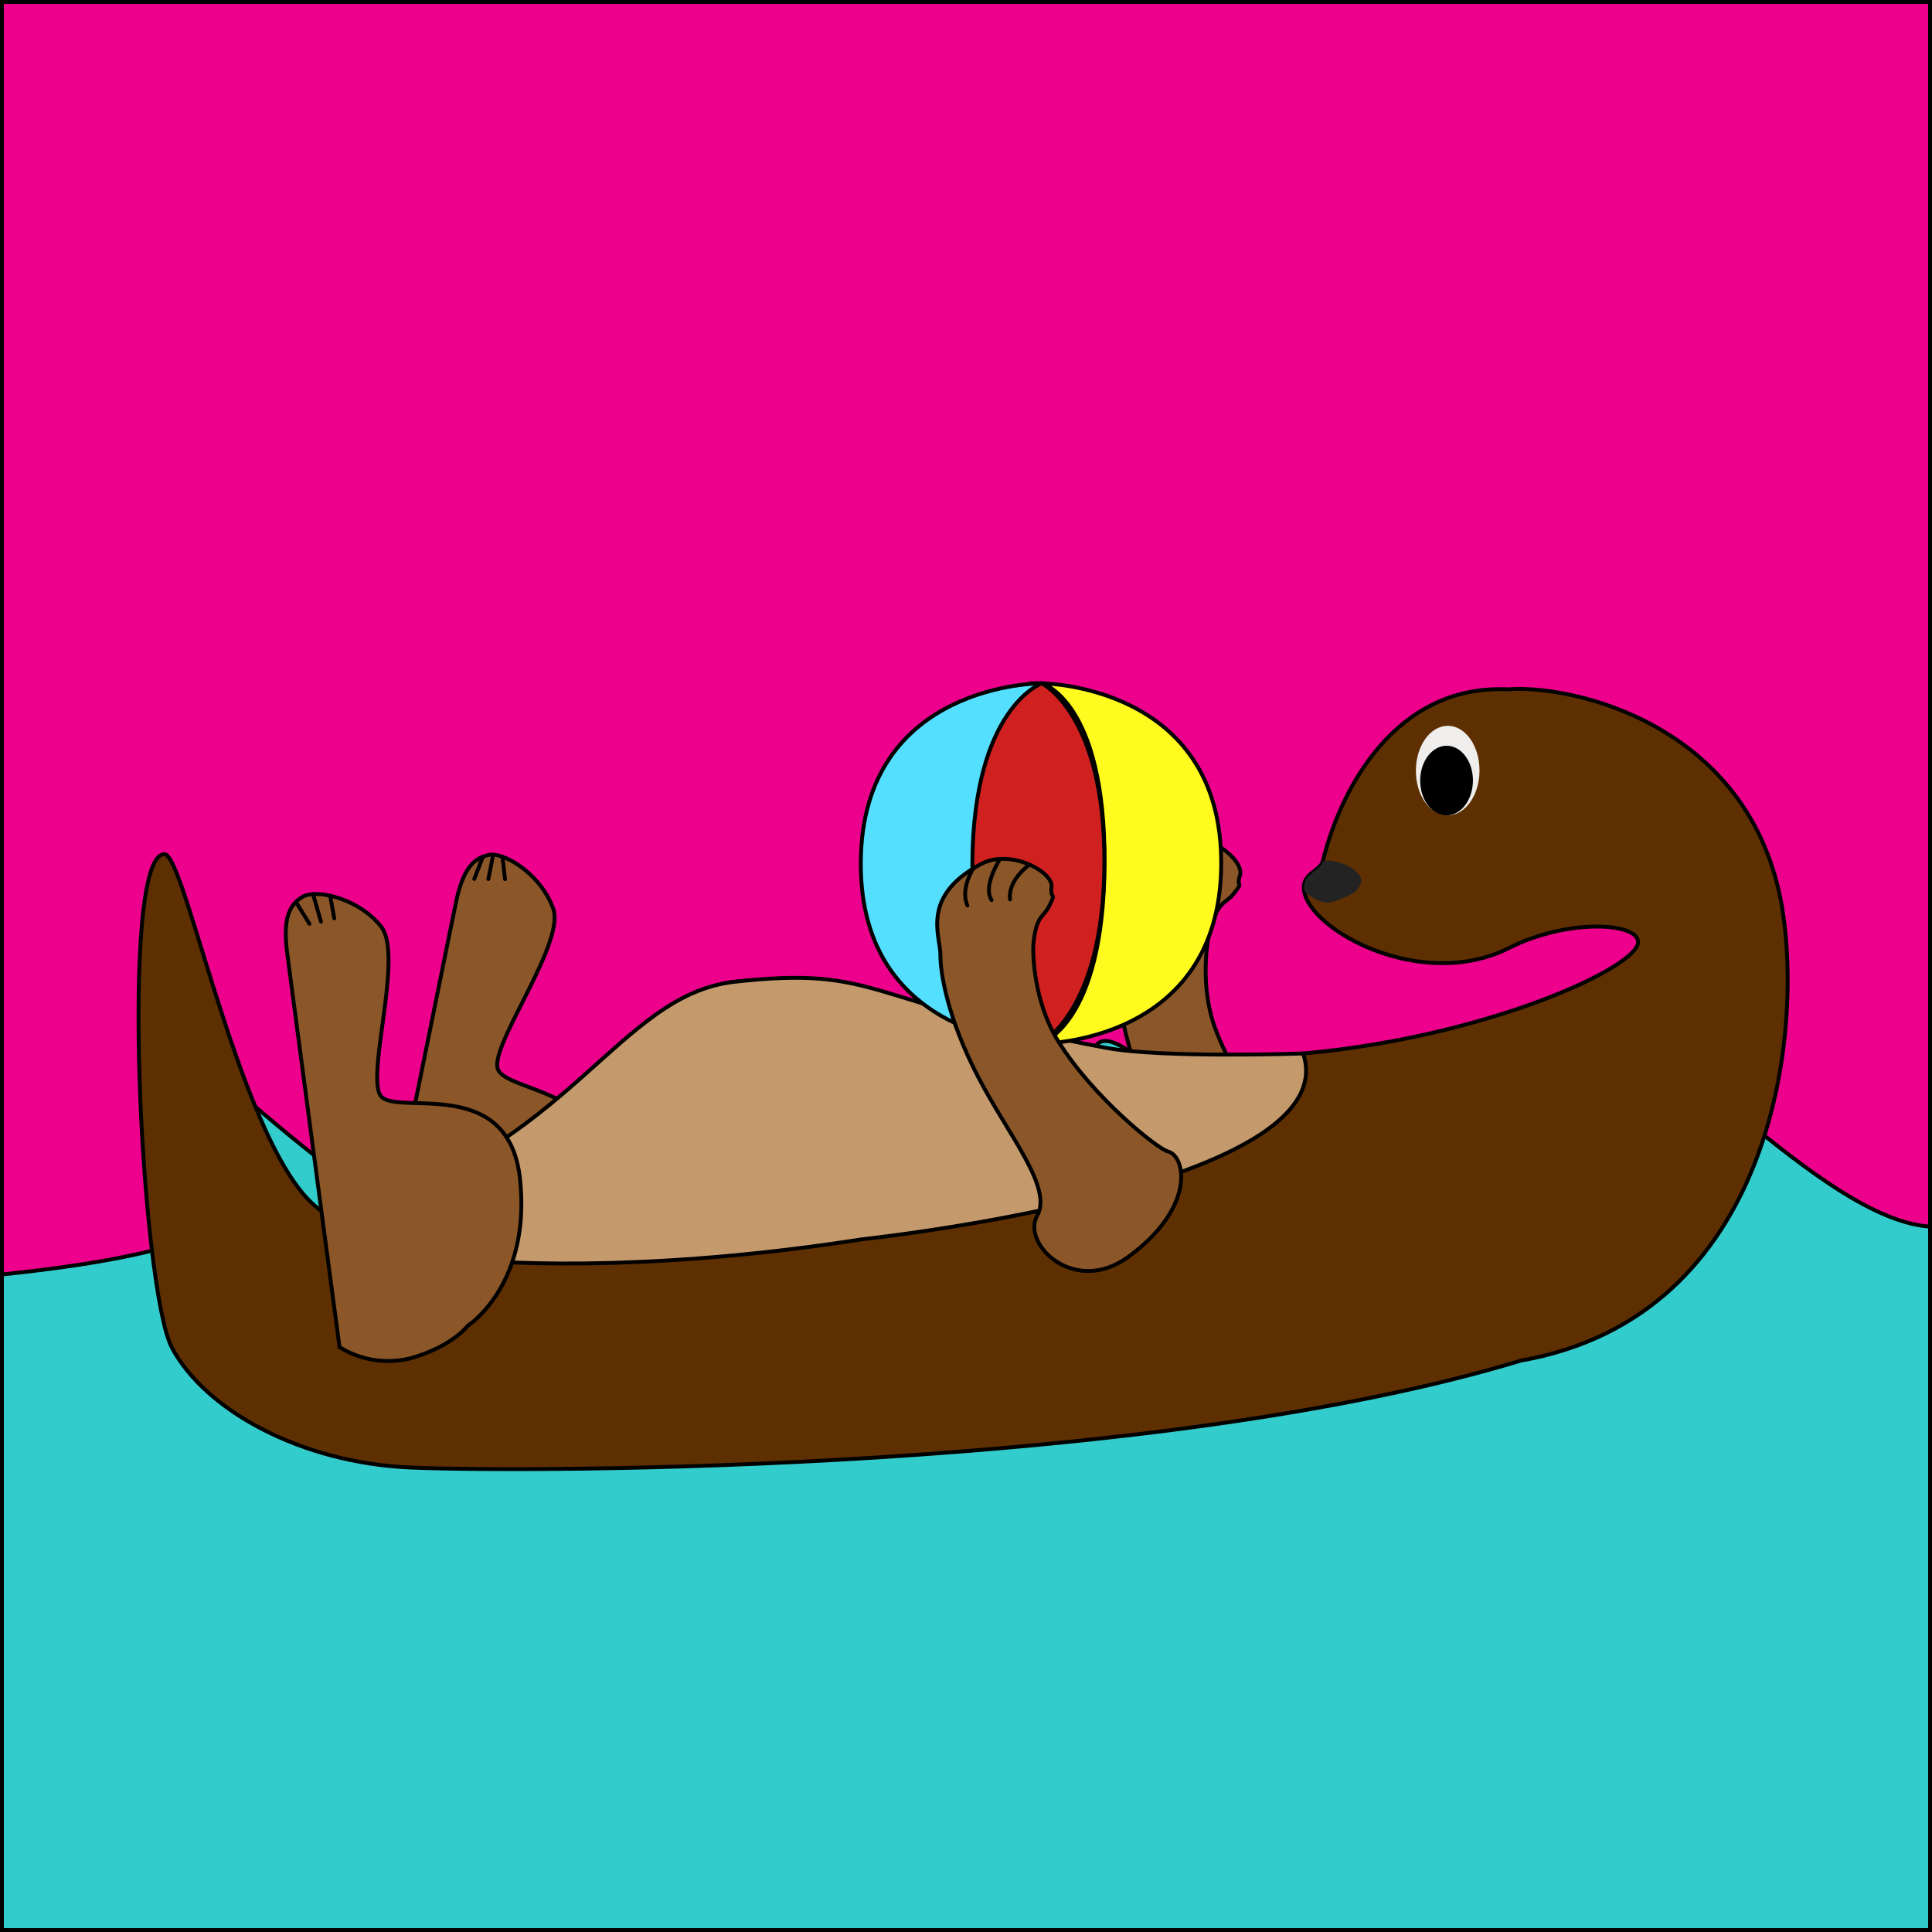 <svg id="Otter_Body" data-name="Otter Body" xmlns="http://www.w3.org/2000/svg" width="501" height="501" viewBox="0 0 501 501">
  <rect x="0" y="0" width="501" height="501" fill="#333333" stroke="none"/>
  <defs>
    <style>.cls-1{fill:#ec008c;}.Water,.cls-1,.cls-10,.cls-2,.cls-3,.cls-4,.cls-5,.cls-8,.cls-9{stroke:#000;stroke-miterlimit:10;}.Water{fill:#3cc;}.cls-2,.cls-3{fill:#8c5728;}.cls-3{stroke-linecap:round;}.cls-4{fill:#5e2f00;}.cls-5{fill:#c49a6c;}.cls-6{fill:#232323;}.cls-7{fill:#efeeed;}.cls-8{fill:#55dfff;}.cls-9{fill:#fffb1f;}.cls-10{fill:#d12020;}</style>
  </defs>
  <rect id="background" class="cls-1" x="0.5" y="0.5" width="500" height="500" />
  <path id="water" class="Water" d="M0,330c80.78-8.42,71.47-25.27,52.4-46.11-.89-21.73,37.71,41.16,88.23,39.46,39.47-1.33,42.57-26.16,28.82-42.57,9.32-16.84,42.64,40,74.49,40.8,29.25.71,71.83-6.65,38.58-46.56,1.77-25.87,47,46.56,85.13,44.78,38.69-1.8,69.17-12,46.55-43.89,6.21-25.87,53.65,39.46,85.8,41.68V500H0Z" transform="translate(0.5 0.5)" />
  <g id="rightfoot">
    <path id="Otter_Right_Foot" data-name="Otter Right Foot" class="cls-2" d="M97.22,334.73S116,241.8,117.77,233.39s4.46-11.37,8.51-12.18,13.64,5.16,16.7,14-15.91,34.61-14.47,41.22,33.36,5.36,27.18,32.33-25.18,31.57-25.18,31.57-5.53,3.7-16.39,3.17A23.74,23.74,0,0,1,97.22,334.73Z" transform="translate(0.5 0.5)" />
    <line id="Toe_1" data-name="Toe 1" class="cls-3" x1="122.98" y1="227.93" x2="125.24" y2="222.16" />
    <line id="Toe_2" data-name="Toe 2" class="cls-3" x1="126.64" y1="227.95" x2="127.9" y2="221.65" />
    <line id="Toe_3" data-name="Toe 3" class="cls-3" x1="130.96" y1="227.97" x2="130.3" y2="222.19" />
  </g>
  <g id="righthand">
    <path id="Otter_Right_Hand" data-name="Otter Right Hand" class="cls-2" d="M336.59,299.85c-2.55-1.26-16-17.52-22-33.76-4.1-11.14-2-23.42-1.12-26.24,2.16-6.93,4-6.13,5.8-8.43,3.07-3.83.61-1.34,1.79-5s-8.36-11.9-16.67-9.51c-17.21,5-14.15,16.23-15.15,20.87s-1.56,16.3,3,32.85,13.2,32.22,7.67,38.54,5.17,22.4,20.93,15.29C340.58,315.58,340.88,302,336.59,299.85Z" transform="translate(0.5 0.5)" />
    <path id="Finger_1" data-name="Finger 1" class="cls-3" d="M309.85,227.46c.43-4.89,6.33-7.59,6.33-7.59" transform="translate(0.5 0.5)" />
    <path id="Finger_2" data-name="Finger 2" class="cls-3" d="M305.13,226.65c-1.61-4,4.33-10,4.33-10" transform="translate(0.5 0.5)" />
    <path id="Finger_3" data-name="Finger 3" class="cls-3" d="M298.71,226.74c-1-4.64,3.45-9.1,3.45-9.1" transform="translate(0.5 0.5)" />
  </g>
  <path id="body" class="cls-4" d="M106.05,380.06c31.91,1.36,193.27,1,287.87-27.74,65.52-11.5,73.17-84.81,67.73-117.38-8-47.75-54.64-58-71.11-56.68-29-1.38-43.38,25.59-48,44.52-.65,2.7-5.58,3.12-4.88,7.72,1.58,10.39,30.63,26.2,53.18,14.82,15.54-7.84,34.11-6.53,33.42-1.26-1,7.45-48.65,28.34-101.85,29.45-67.22,1.4-94.67-23.63-132.4-19.43-30.51,3.39-74.38,73.74-105,60.6C63.53,305.42,47.92,221,42.15,221c-11.86-.07-6,113,1.94,128C52.68,365.15,77.43,378.85,106.05,380.06Z" transform="translate(0.5 0.5)" />
  <path id="belly" class="cls-5" d="M223,320.88c40.14-4.64,124.07-19.67,114.42-48.19,0,0-36.5,1.27-51.18-1.48-63.31-11.88-58.43-21.33-96.16-17.13-30.51,3.39-42.19,43.1-100.74,59.7C66.75,320.17,127,335.84,223,320.88Z" transform="translate(0.5 0.5)" />
  <g id="face">
    <path id="Otter_Nose" data-name="Otter Nose" class="cls-6" d="M342.59,222.78c-.65,2.7-5.58,3.12-4.88,7.72,0,0,4,4.32,8.09,2.65,3.65-1.49,5.6-2,6.57-4.57C353.48,225.61,346.72,222,342.59,222.78Z" transform="translate(0.5 0.5)" />
    <ellipse id="Otter_Eye_White" data-name="Otter Eye White" class="cls-7" cx="374.9" cy="199.33" rx="11.62" ry="8.25" transform="translate(173.99 573.61) rotate(-89.68)" />
    <ellipse id="Otter_Eye_Black" data-name="Otter Eye Black" cx="374.62" cy="201.92" rx="9.03" ry="6.84" transform="translate(171.11 575.9) rotate(-89.68)" />
  </g>
  <g id="leftfoot">
    <path id="Otter_Left_Foot" data-name="Otter Left Foot" class="cls-2" d="M87.55,348.83s-12.54-94-13.61-102.5c-.87-6.87,0-10.65,2.3-12.94A8.41,8.41,0,0,1,78,232.05c3.56-2.08,14.58.42,20.35,7.77s-3.76,37.9-.24,43.68,33.28-5.81,36.23,21.7-13.51,38.06-13.51,38.06-4,5.29-14.46,8.34A23.78,23.78,0,0,1,87.55,348.83Z" transform="translate(0.5 0.5)" />
    <line id="Toe_1-2" data-name="Toe 1" class="cls-3" x1="80.24" y1="239.55" x2="76.74" y2="233.89" />
    <line id="Toe_2-2" data-name="Toe 2" class="cls-3" x1="83.24" y1="239.01" x2="81.17" y2="231.87" />
    <line id="Toe_3-2" data-name="Toe 3" class="cls-3" x1="86.68" y1="238.14" x2="85.62" y2="232.29" />
  </g>
  <path id="ball1" class="cls-8" d="M269.18,270.14s-46.72-.26-46.46-47,47-46.46,47-46.46" transform="translate(0.5 0.5)" />
  <path id="ball2" class="cls-9" d="M269.7,176.7s16.46,4.53,16.23,46.81-16.75,46.63-16.75,46.63,46.72.26,47-46.46S269.7,176.7,269.7,176.7Z" transform="translate(0.5 0.5)" />
  <path id="ball3" class="cls-10" d="M251.65,223.32c.23-40.31,18-46.62,18-46.62s16.44,8,16.23,46.81-16.75,46.63-16.75,46.63S251.43,263.64,251.65,223.32Z" transform="translate(0.5 0.5)" />
  <g id="lefthand">
    <path id="Otter_Left_Hand" data-name="Otter Left Hand" class="cls-2" d="M302.41,298.12c-2.75-.71-19.27-13.87-28.45-28.54-6.29-10.06-6.75-22.51-6.46-25.45.7-7.23,2.62-6.82,3.95-9.45,2.22-4.37.32-1.43.73-5.25s-10.62-9.93-18.26-5.89c-15.84,8.38-10.53,18.79-10.56,23.53s1.82,16.28,9.7,31.53,19.52,28.83,15.4,36.15,9.65,20.87,23.62,10.68C309.54,312.7,307.05,299.31,302.41,298.12Z" transform="translate(0.5 0.5)" />
    <path id="Finger_1-2" data-name="Finger 1" class="cls-3" d="M261.42,232.73c-.59-4.87,4.65-8.71,4.65-8.71" transform="translate(0.5 0.5)" />
    <path id="Finger_2-2" data-name="Finger 2" class="cls-3" d="M256.64,232.92c-2.41-3.62,2.19-10.68,2.19-10.68" transform="translate(0.5 0.5)" />
    <path id="Finger_3-2" data-name="Finger 3" class="cls-3" d="M250.37,234.31c-1.92-4.34,1.52-9.61,1.52-9.61" transform="translate(0.5 0.5)" />
  </g>
</svg>